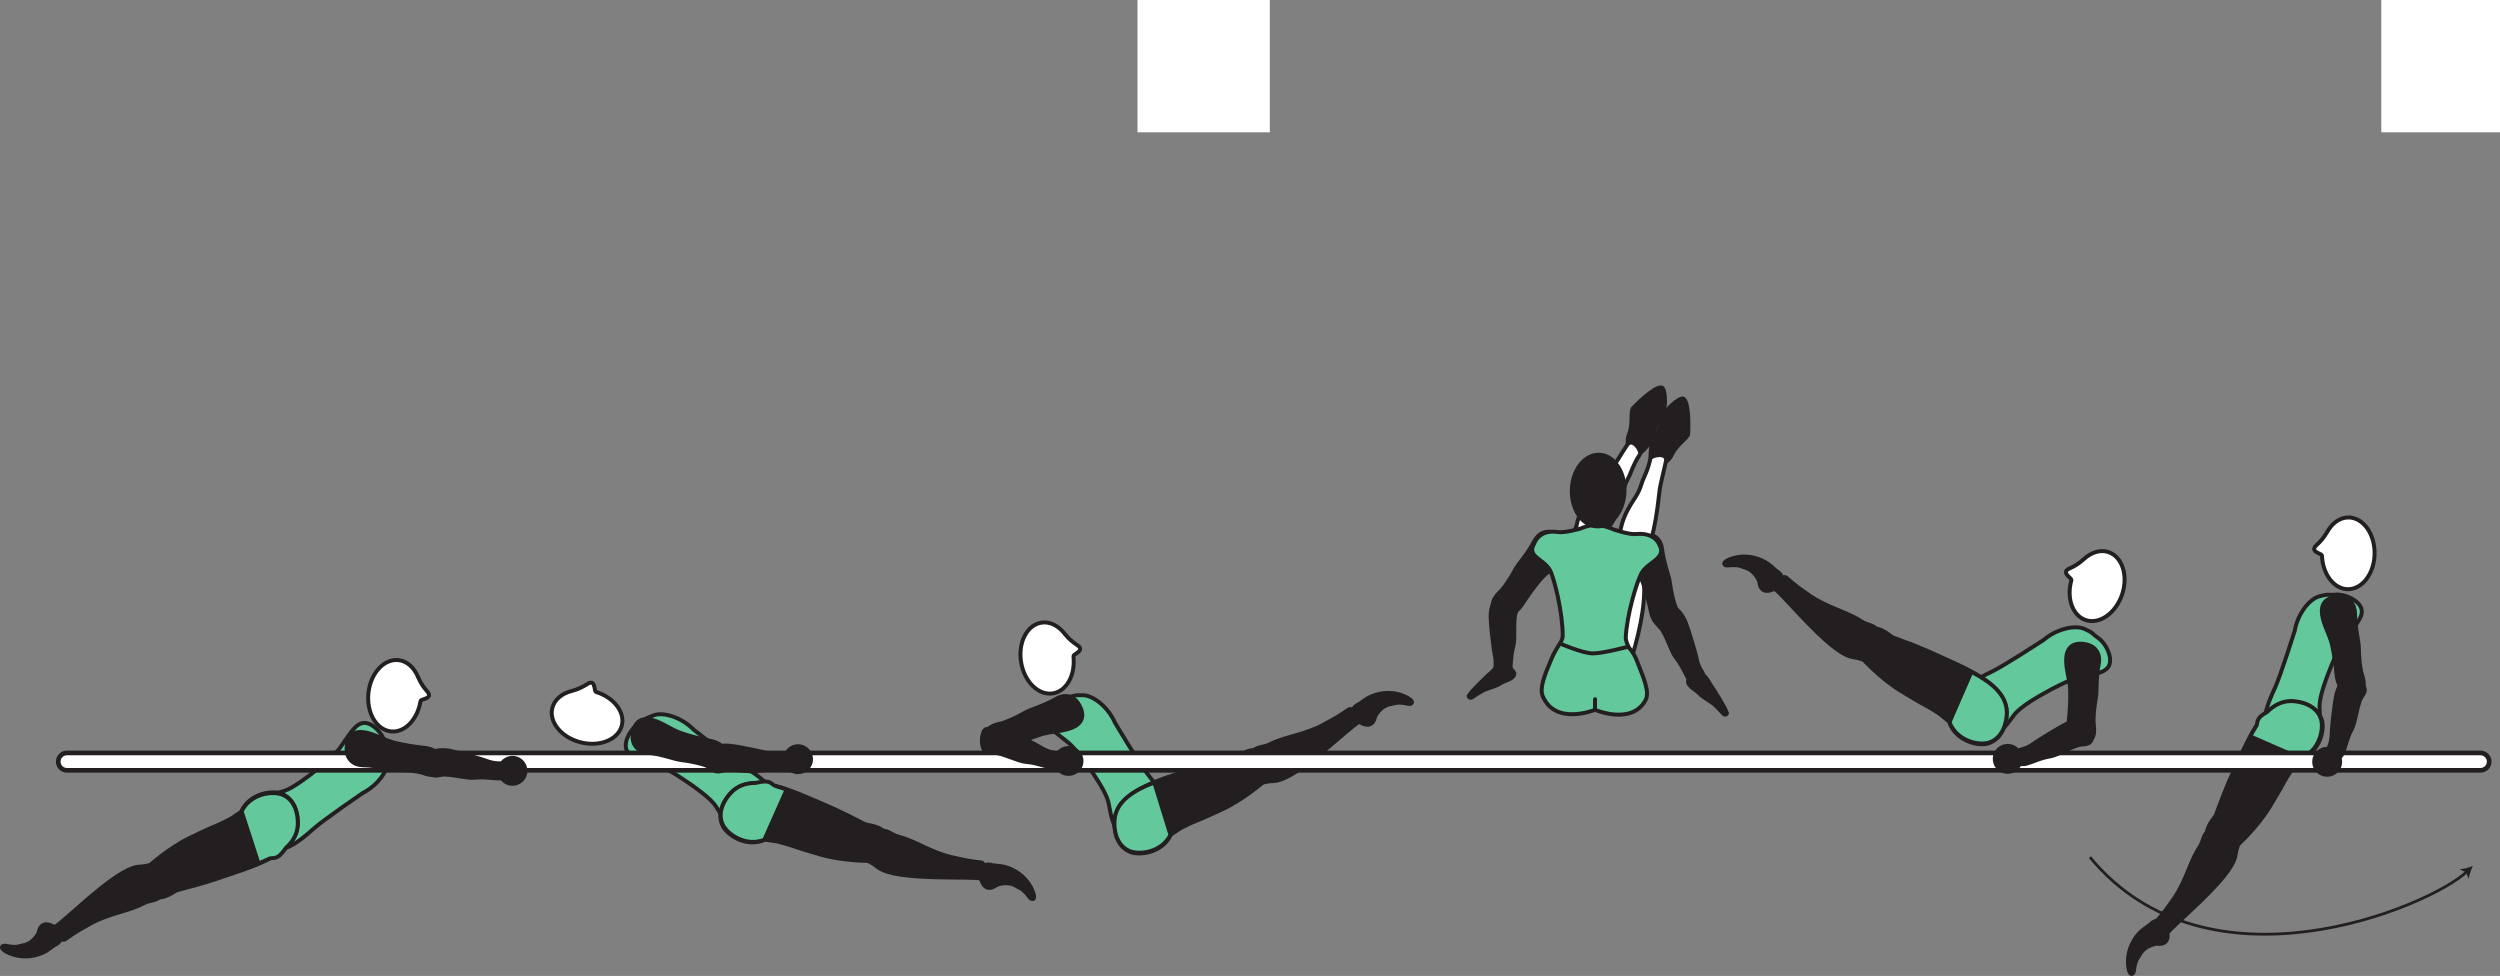 <?xml version="1.0" encoding="UTF-8" standalone="no"?>
<!-- Created with Inkscape (http://www.inkscape.org/) -->

<svg
   version="1.1"
   id="svg1"
   width="356.638"
   height="139.225"
   viewBox="0 0 356.638 139.225"
   sodipodi:docname="cell.svg"
   xmlns:inkscape="http://www.inkscape.org/namespaces/inkscape"
   xmlns:sodipodi="http://sodipodi.sourceforge.net/DTD/sodipodi-0.dtd"
   xmlns="http://www.w3.org/2000/svg"
   xmlns:svg="http://www.w3.org/2000/svg">
  <rect x="0" y="0" width="356.638" height="139.225" fill="#808080" stroke="none"/>
  <sodipodi:namedview
     id="namedview1"
     pagecolor="#ffffff"
     bordercolor="#000000"
     borderopacity="0.25"
     inkscape:showpageshadow="2"
     inkscape:pageopacity="0.0"
     inkscape:pagecheckerboard="0"
     inkscape:deskcolor="#d1d1d1">
    <inkscape:page
       x="2.5105678e-08"
       y="0"
       inkscape:label="1"
       id="page1"
       width="356.638"
       height="139.225"
       margin="0"
       bleed="0" />
  </sodipodi:namedview>
  <defs
     id="defs1" />
  <path
     style="fill:#ffffff;fill-opacity:1;fill-rule:nonzero;stroke:none"
     d="m 162.271,18.874 h 18.875 V 0 h -18.875 z"
     id="path877" />
  <path
     style="fill:#ffffff;fill-opacity:1;fill-rule:nonzero;stroke:none"
     d="m 339.708,18.874 h 16.93 V 0 h -16.93 z"
     id="path879" />
  <path
     style="fill:#63c99d;fill-opacity:1;fill-rule:nonzero;stroke:none"
     d="m 331.818,96.937 c -1.05,2.953 -0.95,3.708 -0.89,4.625 0.36,5.771 -2.48,5.839 -4.97,4.401 -2.94,-1.682 -4.03,-2.234 -1.38,-7.937 0.74,-1.594 2.78,-8.052 2.78,-8.052 0.41,-2.417 2.1,-4.542 3.52,-4.912 1.48,-0.385 0.92,-0.125 2.36,-0.234 1.37,-0.104 3.33,0.86 3.64,2.057 0.29,1.151 -0.89,2.328 -2.37,4.251 -1.17,1.509 -2.69,5.801 -2.69,5.801"
     id="path880" />
  <path
     style="fill:none;stroke:#231f20;stroke-width:0.566;stroke-linecap:butt;stroke-linejoin:miter;stroke-miterlimit:4;stroke-dasharray:none;stroke-opacity:1"
     d="m 331.818,96.937 c -1.05,2.953 -0.95,3.708 -0.89,4.625 0.36,5.771 -2.48,5.839 -4.97,4.401 -2.94,-1.682 -4.03,-2.234 -1.38,-7.937 0.74,-1.594 2.78,-8.052 2.78,-8.052 0.41,-2.417 2.1,-4.542 3.52,-4.912 1.48,-0.385 0.92,-0.125 2.36,-0.234 1.37,-0.104 3.33,0.86 3.64,2.057 0.29,1.151 -0.89,2.328 -2.37,4.251 -1.17,1.509 -2.69,5.801 -2.69,5.801 z"
     id="path881" />
  <path
     style="fill:#231f20;fill-opacity:1;fill-rule:nonzero;stroke:none"
     d="m 317.218,118.515 c 2.05,0.968 2.32,1.432 1.96,2.323 -0.23,0.599 -0.24,1.224 -0.37,1.588 -0.41,1.235 -1.63,3.131 -6.45,7.605 -1.1,1.004 -2.63,2.443 -3.21,3.083 -0.91,0.995 -1.96,-1.197 -1.6,-1.599 1.14,-1.276 1.82,-2.256 2.17,-2.765 0.23,-0.355 0.73,-0.928 1.48,-2.423 1.12,-2.254 1.46,-3.786 2.62,-5.552 0.54,-0.828 0.42,-1.786 1.35,-2.322 0.94,-0.547 2.05,0.062 2.05,0.062"
     id="path882" />
  <path
     style="fill:none;stroke:#231f20;stroke-width:0.566;stroke-linecap:butt;stroke-linejoin:miter;stroke-miterlimit:4;stroke-dasharray:none;stroke-opacity:1"
     d="m 317.218,118.515 c 2.05,0.968 2.32,1.432 1.96,2.323 -0.23,0.599 -0.24,1.224 -0.37,1.588 -0.41,1.235 -1.63,3.131 -6.45,7.605 -1.1,1.004 -2.63,2.443 -3.21,3.083 -0.91,0.995 -1.96,-1.197 -1.6,-1.599 1.14,-1.276 1.82,-2.256 2.17,-2.765 0.23,-0.355 0.73,-0.928 1.48,-2.423 1.12,-2.254 1.46,-3.786 2.62,-5.552 0.54,-0.828 0.42,-1.786 1.35,-2.322 0.94,-0.547 2.05,0.062 2.05,0.062 z"
     id="path883" />
  <path
     style="fill:#231f20;fill-opacity:1;fill-rule:nonzero;stroke:#231f20;stroke-width:0.566;stroke-linecap:round;stroke-linejoin:round;stroke-miterlimit:4;stroke-dasharray:none;stroke-opacity:1"
     d="m 314.908,119.458 c -0.47,-1.339 1.08,-2.839 1.19,-3.156 1.73,-4.709 1.97,-5 3.54,-8.485 2.26,-5.042 4.58,-8.151 7.9,-7.692 2.26,0.317 3.42,1.468 3.73,2.749 0.35,1.423 -0.41,4.511 -3.15,5.428 l -1.09,1.317 c -0.62,0.984 -0.93,1.464 -1.21,1.974 -0.46,0.885 -1.02,1.808 -2.02,3.485 -1.8,2.979 -4.66,5.541 -4.66,5.541 -0.16,0.26 -0.4,0.412 -0.66,0.49"
     id="path884" />
  <path
     style="fill:#63c99d;fill-opacity:1;fill-rule:nonzero;stroke:none"
     d="m 331.118,102.641 c -0.36,-1.267 -1.57,-2.376 -3.83,-2.605 -1.47,-0.146 -2.72,0.411 -3.84,1.499 -0.88,0.532 -1.39,0.887 -1.46,1.688 -0.01,0.068 -0.03,0.146 -0.05,0.224 -0.31,0.495 -0.63,1.022 -0.93,1.604 l 7.17,3.131 c 2.7,-1.021 3.34,-4.136 2.94,-5.541"
     id="path885" />
  <path
     style="fill:none;stroke:#231f20;stroke-width:0.566;stroke-linecap:butt;stroke-linejoin:miter;stroke-miterlimit:4;stroke-dasharray:none;stroke-opacity:1"
     d="m 331.118,102.641 c -0.36,-1.267 -1.57,-2.376 -3.83,-2.605 -1.47,-0.146 -2.72,0.411 -3.84,1.499 -0.88,0.532 -1.39,0.887 -1.46,1.688 -0.01,0.068 -0.03,0.146 -0.05,0.224 -0.31,0.495 -0.63,1.022 -0.93,1.604 l 7.17,3.131 c 2.7,-1.021 3.34,-4.136 2.94,-5.541 z"
     id="path886" />
  <path
     style="fill:#231f20;fill-opacity:1;fill-rule:nonzero;stroke:none"
     d="m 307.698,134.75 c 1.35,0.171 1.82,-0.704 1.6,-1.715 -0.06,-0.306 0.2,-0.629 0.11,-0.916 -0.2,-0.677 -1.76,-1.453 -2.74,-0.312 -0.07,0.078 -0.76,0.515 -1.24,0.916 -0.91,0.798 -2.36,2.828 -1.89,5.484 0.22,1.256 0.91,0.896 0.98,0.36 0.21,-1.698 0.56,-1.808 0.78,-2.24 0.73,-1.442 2.4,-1.577 2.4,-1.577"
     id="path887" />
  <path
     style="fill:none;stroke:#231f20;stroke-width:0.333;stroke-linecap:butt;stroke-linejoin:miter;stroke-miterlimit:4;stroke-dasharray:none;stroke-opacity:1"
     d="m 307.698,134.75 c 1.35,0.171 1.82,-0.704 1.6,-1.715 -0.06,-0.306 0.2,-0.629 0.11,-0.916 -0.2,-0.677 -1.76,-1.453 -2.74,-0.312 -0.07,0.078 -0.76,0.515 -1.24,0.916 -0.91,0.798 -2.36,2.828 -1.89,5.484 0.22,1.256 0.91,0.896 0.98,0.36 0.21,-1.698 0.56,-1.808 0.78,-2.24 0.73,-1.442 2.4,-1.577 2.4,-1.577 z"
     id="path888" />
  <path
     style="fill:#231f20;fill-opacity:1;fill-rule:nonzero;stroke:none"
     d="m 196.266,102.281 c -0.271,1.328 -1.251,1.478 -2.142,0.942 -0.265,-0.156 -0.661,-0.016 -0.905,-0.192 -0.568,-0.417 -0.787,-2.146 0.613,-2.693 0.1,-0.041 0.735,-0.557 1.276,-0.864 1.048,-0.605 3.444,-1.313 5.798,0.004 1.114,0.626 0.541,1.163 0.01,1.053 -1.666,-0.365 -1.88,-0.068 -2.36,-0.005 -1.609,0.213 -2.29,1.755 -2.29,1.755"
     id="path889" />
  <path
     style="fill:none;stroke:#231f20;stroke-width:0.333;stroke-linecap:butt;stroke-linejoin:miter;stroke-miterlimit:4;stroke-dasharray:none;stroke-opacity:1"
     d="m 196.266,102.281 c -0.271,1.328 -1.251,1.478 -2.142,0.942 -0.265,-0.156 -0.661,-0.016 -0.905,-0.192 -0.568,-0.417 -0.787,-2.146 0.613,-2.693 0.1,-0.041 0.735,-0.557 1.276,-0.864 1.048,-0.605 3.444,-1.313 5.798,0.004 1.114,0.626 0.541,1.163 0.01,1.053 -1.666,-0.365 -1.88,-0.068 -2.36,-0.005 -1.609,0.213 -2.29,1.755 -2.29,1.755 z"
     id="path890" />
  <path
     style="fill:#63c99d;fill-opacity:1;fill-rule:nonzero;stroke:none"
     d="m 156.343,110.947 c 1.699,2.636 1.781,3.386 1.933,4.298 0.979,5.697 3.76,5.109 5.854,3.134 2.474,-2.322 3.406,-3.109 -0.49,-8.052 -1.093,-1.369 -4.562,-7.182 -4.562,-7.182 -0.964,-2.255 -3.099,-3.932 -4.563,-3.968 -1.531,-0.032 -0.932,0.088 -2.349,0.323 -1.364,0.213 -3.052,1.598 -3.067,2.838 -0.016,1.188 1.396,2.057 3.281,3.583 1.49,1.209 3.963,5.026 3.963,5.026"
     id="path891" />
  <path
     style="fill:none;stroke:#231f20;stroke-width:0.566;stroke-linecap:butt;stroke-linejoin:miter;stroke-miterlimit:4;stroke-dasharray:none;stroke-opacity:1"
     d="m 156.343,110.947 c 1.699,2.636 1.781,3.386 1.933,4.298 0.979,5.697 3.76,5.109 5.854,3.134 2.474,-2.322 3.406,-3.109 -0.49,-8.052 -1.093,-1.369 -4.562,-7.182 -4.562,-7.182 -0.964,-2.255 -3.099,-3.932 -4.563,-3.968 -1.531,-0.032 -0.932,0.088 -2.349,0.323 -1.364,0.213 -3.052,1.598 -3.067,2.838 -0.016,1.188 1.396,2.057 3.281,3.583 1.49,1.209 3.963,5.026 3.963,5.026 z"
     id="path892" />
  <path
     style="fill:#231f20;fill-opacity:1;fill-rule:nonzero;stroke:none"
     d="m 178.416,109.354 c 0.73,2.145 1.156,2.463 2.088,2.208 0.626,-0.167 1.24,-0.109 1.62,-0.188 1.266,-0.276 3.287,-1.271 8.276,-5.567 1.126,-0.974 2.724,-2.333 3.423,-2.833 1.099,-0.797 -0.969,-2.089 -1.407,-1.776 -1.401,0.989 -2.442,1.552 -2.989,1.837 -0.385,0.194 -1,0.636 -2.573,1.21 -2.37,0.864 -3.922,1.03 -5.812,1.978 -0.886,0.443 -1.819,0.219 -2.459,1.088 -0.651,0.876 -0.167,2.043 -0.167,2.043"
     id="path893" />
  <path
     style="fill:none;stroke:#231f20;stroke-width:0.566;stroke-linecap:butt;stroke-linejoin:miter;stroke-miterlimit:4;stroke-dasharray:none;stroke-opacity:1"
     d="m 178.416,109.354 c 0.73,2.145 1.156,2.463 2.088,2.208 0.626,-0.167 1.24,-0.109 1.62,-0.188 1.266,-0.276 3.287,-1.271 8.276,-5.567 1.126,-0.974 2.724,-2.333 3.423,-2.833 1.099,-0.797 -0.969,-2.089 -1.407,-1.776 -1.401,0.989 -2.442,1.552 -2.989,1.837 -0.385,0.194 -1,0.636 -2.573,1.21 -2.37,0.864 -3.922,1.03 -5.812,1.978 -0.886,0.443 -1.819,0.219 -2.459,1.088 -0.651,0.876 -0.167,2.043 -0.167,2.043 z"
     id="path894" />
  <path
     style="fill:#231f20;fill-opacity:1;fill-rule:nonzero;stroke:#231f20;stroke-width:0.566;stroke-linecap:round;stroke-linejoin:round;stroke-miterlimit:4;stroke-dasharray:none;stroke-opacity:1"
     d="m 179.61,107.161 c -1.278,-0.626 -2.939,0.75 -3.272,0.828 -4.87,1.193 -5.192,1.401 -8.823,2.562 -5.271,1.688 -8.615,3.651 -8.531,7 0.058,2.271 1.078,3.552 2.312,4.011 1.375,0.5 4.527,0.093 5.746,-2.521 l 1.437,-0.938 c 1.041,-0.51 1.557,-0.765 2.088,-0.978 0.937,-0.36 1.917,-0.808 3.693,-1.626 3.162,-1.448 6.026,-4 6.026,-4 0.281,-0.134 0.458,-0.358 0.568,-0.604"
     id="path895" />
  <path
     style="fill:#63c99d;fill-opacity:1;fill-rule:nonzero;stroke:#231f20;stroke-width:0.566;stroke-linecap:butt;stroke-linejoin:miter;stroke-miterlimit:4;stroke-dasharray:none;stroke-opacity:1"
     d="m 164.666,111.635 c -3.52,1.334 -5.656,3.031 -5.687,5.676 -0.027,2.272 0.943,3.595 2.161,4.1 1.35,0.547 4.511,0.266 5.834,-2.308 z"
     id="path896" />
  <path
     style="fill:#ffffff;fill-opacity:1;fill-rule:nonzero;stroke:none"
     d="m 153.13,93.604 c -0.016,-0.244 1.084,-0.61 0.953,-1.115 -0.131,-0.511 -0.921,-0.52 -2.183,-2.052 l -0.01,-0.02 c -0.891,-1.152 -2.119,-1.797 -3.354,-1.589 -2.052,0.338 -3.333,2.874 -2.87,5.656 0.464,2.797 2.505,4.766 4.553,4.428 1.957,-0.324 3.219,-2.667 2.911,-5.308"
     id="path897" />
  <path
     style="fill:none;stroke:#231f20;stroke-width:0.566;stroke-linecap:butt;stroke-linejoin:miter;stroke-miterlimit:4;stroke-dasharray:none;stroke-opacity:1"
     d="m 153.13,93.604 c -0.016,-0.244 1.084,-0.61 0.953,-1.115 -0.131,-0.511 -0.921,-0.52 -2.183,-2.052 l -0.01,-0.02 c -0.891,-1.152 -2.119,-1.797 -3.354,-1.589 -2.052,0.338 -3.333,2.874 -2.87,5.656 0.464,2.797 2.505,4.766 4.553,4.428 1.957,-0.324 3.219,-2.667 2.911,-5.308 z"
     id="path898" />
  <path
     style="fill:#231f20;fill-opacity:1;fill-rule:nonzero;stroke:none"
     d="m 142.171,126.379 c -1.077,0.819 -1.921,0.298 -2.233,-0.697 -0.1,-0.292 -0.491,-0.448 -0.558,-0.74 -0.152,-0.692 0.818,-2.135 2.234,-1.625 0.1,0.037 0.917,0.068 1.532,0.188 1.186,0.234 3.453,1.276 4.364,3.812 0.433,1.209 -0.359,1.24 -0.687,0.802 -1.016,-1.369 -1.371,-1.292 -1.771,-1.552 -1.354,-0.901 -2.881,-0.188 -2.881,-0.188"
     id="path899" />
  <path
     style="fill:none;stroke:#231f20;stroke-width:0.333;stroke-linecap:butt;stroke-linejoin:miter;stroke-miterlimit:4;stroke-dasharray:none;stroke-opacity:1"
     d="m 142.171,126.379 c -1.077,0.819 -1.921,0.298 -2.233,-0.697 -0.1,-0.292 -0.491,-0.448 -0.558,-0.74 -0.152,-0.692 0.818,-2.135 2.234,-1.625 0.1,0.037 0.917,0.068 1.532,0.188 1.186,0.234 3.453,1.276 4.364,3.812 0.433,1.209 -0.359,1.24 -0.687,0.802 -1.016,-1.369 -1.371,-1.292 -1.771,-1.552 -1.354,-0.901 -2.881,-0.188 -2.881,-0.188 z"
     id="path900" />
  <path
     style="fill:#63c99d;fill-opacity:1;fill-rule:nonzero;stroke:none"
     d="m 99.203,112.369 c 2.526,1.854 2.87,2.526 3.339,3.324 2.948,4.973 5.333,3.432 6.583,0.838 1.485,-3.053 2.073,-4.12 -3.328,-7.344 -1.511,-0.89 -6.828,-5.084 -6.828,-5.084 -1.708,-1.76 -4.303,-2.562 -5.683,-2.072 -1.443,0.515 -0.833,0.416 -2.077,1.14 -1.194,0.683 -2.276,2.584 -1.85,3.75 0.412,1.11 2.042,1.422 4.35,2.172 1.817,0.594 5.494,3.276 5.494,3.276"
     id="path901" />
  <path
     style="fill:none;stroke:#231f20;stroke-width:0.566;stroke-linecap:butt;stroke-linejoin:miter;stroke-miterlimit:4;stroke-dasharray:none;stroke-opacity:1"
     d="m 99.203,112.369 c 2.526,1.854 2.87,2.526 3.339,3.324 2.948,4.973 5.333,3.432 6.583,0.838 1.485,-3.053 2.073,-4.12 -3.328,-7.344 -1.511,-0.89 -6.828,-5.084 -6.828,-5.084 -1.708,-1.76 -4.303,-2.562 -5.683,-2.072 -1.443,0.515 -0.833,0.416 -2.077,1.14 -1.194,0.683 -2.276,2.584 -1.85,3.75 0.412,1.11 2.042,1.422 4.35,2.172 1.817,0.594 5.494,3.276 5.494,3.276 z"
     id="path902" />
  <path
     style="fill:#ffffff;fill-opacity:1;fill-rule:nonzero;stroke:none"
     d="m 85.015,98.708 c -0.229,-0.083 -0.125,-1.234 -0.634,-1.323 -0.522,-0.088 -0.85,0.636 -2.756,1.172 l -0.026,0.005 c -1.412,0.344 -2.494,1.214 -2.808,2.432 -0.51,2.011 1.298,4.204 4.027,4.901 2.744,0.698 5.369,-0.38 5.885,-2.39 0.495,-1.922 -1.146,-4.021 -3.688,-4.797"
     id="path903" />
  <path
     style="fill:none;stroke:#231f20;stroke-width:0.566;stroke-linecap:butt;stroke-linejoin:miter;stroke-miterlimit:4;stroke-dasharray:none;stroke-opacity:1"
     d="m 85.015,98.708 c -0.229,-0.083 -0.125,-1.234 -0.634,-1.323 -0.522,-0.088 -0.85,0.636 -2.756,1.172 l -0.026,0.005 c -1.412,0.344 -2.494,1.214 -2.808,2.432 -0.51,2.011 1.298,4.204 4.027,4.901 2.744,0.698 5.369,-0.38 5.885,-2.39 0.495,-1.922 -1.146,-4.021 -3.688,-4.797 z"
     id="path904" />
  <path
     style="fill:#231f20;fill-opacity:1;fill-rule:nonzero;stroke:none"
     d="m 124.067,119.969 c -0.859,2.098 -0.744,2.618 0.125,3.036 0.579,0.286 1.006,0.734 1.344,0.921 1.135,0.625 3.312,1.209 9.896,1.256 1.49,0 3.583,0.031 4.443,0.115 1.348,0.12 0.645,-2.214 0.104,-2.266 -1.703,-0.172 -2.855,-0.438 -3.459,-0.584 -0.416,-0.104 -1.172,-0.177 -2.734,-0.776 -2.354,-0.912 -3.63,-1.806 -5.682,-2.333 -0.953,-0.249 -1.505,-1.036 -2.562,-0.797 -1.068,0.224 -1.475,1.428 -1.475,1.428"
     id="path905" />
  <path
     style="fill:none;stroke:#231f20;stroke-width:0.566;stroke-linecap:butt;stroke-linejoin:miter;stroke-miterlimit:4;stroke-dasharray:none;stroke-opacity:1"
     d="m 124.067,119.969 c -0.859,2.098 -0.744,2.618 0.125,3.036 0.579,0.286 1.006,0.734 1.344,0.921 1.135,0.625 3.312,1.209 9.896,1.256 1.49,0 3.583,0.031 4.443,0.115 1.348,0.12 0.645,-2.214 0.104,-2.266 -1.703,-0.172 -2.855,-0.438 -3.459,-0.584 -0.416,-0.104 -1.172,-0.177 -2.734,-0.776 -2.354,-0.912 -3.63,-1.806 -5.682,-2.333 -0.953,-0.249 -1.505,-1.036 -2.562,-0.797 -1.068,0.224 -1.475,1.428 -1.475,1.428 z"
     id="path906" />
  <path
     style="fill:#231f20;fill-opacity:1;fill-rule:nonzero;stroke:#231f20;stroke-width:0.566;stroke-linecap:round;stroke-linejoin:round;stroke-miterlimit:4;stroke-dasharray:none;stroke-opacity:1"
     d="m 126.416,119.098 c -0.557,-1.301 -2.713,-1.364 -3.016,-1.525 -4.453,-2.303 -4.827,-2.355 -8.333,-3.871 -5.077,-2.192 -8.885,-2.916 -11.025,-0.337 -1.448,1.749 -1.527,3.385 -0.896,4.541 0.708,1.281 3.344,3.047 5.989,1.88 l 1.694,0.24 c 1.124,0.301 1.681,0.443 2.218,0.635 0.943,0.344 1.979,0.646 3.854,1.204 3.333,0.989 7.171,0.946 7.171,0.946 0.298,0.084 0.574,0.032 0.823,-0.077"
     id="path907" />
  <path
     style="fill:#63c99d;fill-opacity:1;fill-rule:nonzero;stroke:none"
     d="m 110.537,112.109 c -0.11,-0.068 -0.219,-0.135 -0.303,-0.214 -0.645,-0.584 -1.301,-0.437 -2.468,-0.208 -1.443,0.011 -2.641,0.454 -3.573,1.495 -1.511,1.692 -1.651,3.323 -1.063,4.505 0.651,1.302 3.224,3.167 5.907,2.099 l 3.177,-7.141 c -0.584,-0.219 -1.136,-0.391 -1.677,-0.536"
     id="path908" />
  <path
     style="fill:none;stroke:#231f20;stroke-width:0.566;stroke-linecap:butt;stroke-linejoin:miter;stroke-miterlimit:4;stroke-dasharray:none;stroke-opacity:1"
     d="m 110.537,112.109 c -0.11,-0.068 -0.219,-0.135 -0.303,-0.214 -0.645,-0.584 -1.301,-0.437 -2.468,-0.208 -1.443,0.011 -2.641,0.454 -3.573,1.495 -1.511,1.692 -1.651,3.323 -1.063,4.505 0.651,1.302 3.224,3.167 5.907,2.099 l 3.177,-7.141 c -0.584,-0.219 -1.136,-0.391 -1.677,-0.536 z"
     id="path909" />
  <path
     style="fill:#63c99d;fill-opacity:1;fill-rule:nonzero;stroke:none"
     d="m 43.771,110.895 c -2.526,1.86 -3.266,1.984 -4.166,2.194 -5.626,1.328 -4.871,4.066 -2.762,6.036 2.464,2.328 3.308,3.208 7.995,-0.99 1.308,-1.172 6.896,-5 6.896,-5 2.183,-1.1 3.729,-3.338 3.672,-4.797 -0.063,-1.531 -0.151,-0.921 -0.463,-2.323 -0.302,-1.349 -1.792,-2.948 -3.026,-2.885 -1.188,0.052 -1.974,1.525 -3.375,3.5 -1.115,1.557 -4.771,4.265 -4.771,4.265"
     id="path910" />
  <path
     style="fill:none;stroke:#231f20;stroke-width:0.566;stroke-linecap:butt;stroke-linejoin:miter;stroke-miterlimit:4;stroke-dasharray:none;stroke-opacity:1"
     d="m 43.771,110.895 c -2.526,1.86 -3.266,1.984 -4.166,2.194 -5.626,1.328 -4.871,4.066 -2.762,6.036 2.464,2.328 3.308,3.208 7.995,-0.99 1.308,-1.172 6.896,-5 6.896,-5 2.183,-1.1 3.729,-3.338 3.672,-4.797 -0.063,-1.531 -0.151,-0.921 -0.463,-2.323 -0.302,-1.349 -1.792,-2.948 -3.026,-2.885 -1.188,0.052 -1.974,1.525 -3.375,3.5 -1.115,1.557 -4.771,4.265 -4.771,4.265 z"
     id="path911" />
  <path
     style="fill:#ffffff;fill-opacity:1;fill-rule:nonzero;stroke:none"
     d="m 59.99,99.994 c 0.047,-0.238 1.203,-0.296 1.213,-0.817 0.016,-0.527 -0.75,-0.745 -1.552,-2.563 l -0.01,-0.016 c -0.547,-1.348 -1.563,-2.301 -2.808,-2.432 -2.067,-0.213 -3.979,1.891 -4.276,4.694 -0.296,2.817 1.146,5.259 3.209,5.478 1.973,0.213 3.817,-1.708 4.224,-4.344"
     id="path912" />
  <path
     style="fill:none;stroke:#231f20;stroke-width:0.566;stroke-linecap:butt;stroke-linejoin:miter;stroke-miterlimit:4;stroke-dasharray:none;stroke-opacity:1"
     d="m 59.99,99.994 c 0.047,-0.238 1.203,-0.296 1.213,-0.817 0.016,-0.527 -0.75,-0.745 -1.552,-2.563 l -0.01,-0.016 c -0.547,-1.348 -1.563,-2.301 -2.808,-2.432 -2.067,-0.213 -3.979,1.891 -4.276,4.694 -0.296,2.817 1.146,5.259 3.209,5.478 1.973,0.213 3.817,-1.708 4.224,-4.344 z"
     id="path913" />
  <path
     style="fill:#231f20;fill-opacity:1;fill-rule:nonzero;stroke:none"
     d="m 23.166,125.655 c -0.765,-2.134 -1.197,-2.448 -2.119,-2.177 -0.62,0.172 -1.245,0.12 -1.62,0.209 -1.261,0.296 -3.276,1.323 -8.193,5.687 -1.115,0.991 -2.697,2.371 -3.385,2.88 -1.078,0.813 1,2.079 1.432,1.756 1.385,-1.011 2.417,-1.584 2.969,-1.88 0.375,-0.204 0.989,-0.652 2.552,-1.245 2.36,-0.902 3.907,-1.083 5.787,-2.068 0.874,-0.448 1.806,-0.234 2.437,-1.119 0.636,-0.881 0.14,-2.043 0.14,-2.043"
     id="path914" />
  <path
     style="fill:none;stroke:#231f20;stroke-width:0.566;stroke-linecap:butt;stroke-linejoin:miter;stroke-miterlimit:4;stroke-dasharray:none;stroke-opacity:1"
     d="m 23.166,125.655 c -0.765,-2.134 -1.197,-2.448 -2.119,-2.177 -0.62,0.172 -1.245,0.12 -1.62,0.209 -1.261,0.296 -3.276,1.323 -8.193,5.687 -1.115,0.991 -2.697,2.371 -3.385,2.88 -1.078,0.813 1,2.079 1.432,1.756 1.385,-1.011 2.417,-1.584 2.969,-1.88 0.375,-0.204 0.989,-0.652 2.552,-1.245 2.36,-0.902 3.907,-1.083 5.787,-2.068 0.874,-0.448 1.806,-0.234 2.437,-1.119 0.636,-0.881 0.14,-2.043 0.14,-2.043 z"
     id="path915" />
  <path
     style="fill:#231f20;fill-opacity:1;fill-rule:nonzero;stroke:#231f20;stroke-width:0.566;stroke-linecap:round;stroke-linejoin:round;stroke-miterlimit:4;stroke-dasharray:none;stroke-opacity:1"
     d="m 21.999,127.869 c 1.287,0.6 2.928,-0.796 3.256,-0.88 4.854,-1.26 5.172,-1.474 8.792,-2.692 5.244,-1.756 8.563,-3.766 8.432,-7.11 -0.093,-2.276 -1.13,-3.546 -2.37,-3.985 -1.38,-0.479 -4.531,-0.031 -5.714,2.605 l -1.416,0.958 c -1.041,0.526 -1.552,0.792 -2.078,1.01 -0.932,0.37 -1.906,0.834 -3.672,1.678 -3.135,1.494 -5.968,4.088 -5.968,4.088 -0.276,0.141 -0.448,0.36 -0.552,0.609"
     id="path916" />
  <path
     style="fill:#63c99d;fill-opacity:1;fill-rule:nonzero;stroke:none"
     d="m 42.485,117.422 c -0.011,-2.272 -0.99,-3.579 -2.219,-4.063 -1.36,-0.537 -4.521,-0.204 -5.797,2.386 l 2.412,7.432 c 0.572,-0.23 1.093,-0.47 1.593,-0.719 0.131,-0.021 0.26,-0.047 0.375,-0.047 0.87,0.011 1.26,-0.537 1.974,-1.49 1.067,-0.968 1.667,-2.104 1.662,-3.499"
     id="path917" />
  <path
     style="fill:none;stroke:#231f20;stroke-width:0.566;stroke-linecap:butt;stroke-linejoin:miter;stroke-miterlimit:4;stroke-dasharray:none;stroke-opacity:1"
     d="m 42.485,117.422 c -0.011,-2.272 -0.99,-3.579 -2.219,-4.063 -1.36,-0.537 -4.521,-0.204 -5.797,2.386 l 2.412,7.432 c 0.572,-0.23 1.093,-0.47 1.593,-0.719 0.131,-0.021 0.26,-0.047 0.375,-0.047 0.87,0.011 1.26,-0.537 1.974,-1.49 1.067,-0.968 1.667,-2.104 1.662,-3.499 z"
     id="path918" />
  <path
     style="fill:#231f20;fill-opacity:1;fill-rule:nonzero;stroke:none"
     d="m 5.411,132.983 c 0.255,-1.328 1.235,-1.505 2.131,-0.973 0.271,0.151 0.661,0.011 0.905,0.183 0.579,0.405 0.819,2.134 -0.572,2.697 -0.1,0.041 -0.724,0.563 -1.261,0.885 -1.041,0.615 -3.427,1.355 -5.796,0.079 -1.125,-0.609 -0.563,-1.161 -0.032,-1.057 1.672,0.348 1.891,0.046 2.365,-0.027 1.61,-0.235 2.26,-1.787 2.26,-1.787"
     id="path919" />
  <path
     style="fill:none;stroke:#231f20;stroke-width:0.333;stroke-linecap:butt;stroke-linejoin:miter;stroke-miterlimit:4;stroke-dasharray:none;stroke-opacity:1"
     d="m 5.411,132.983 c 0.255,-1.328 1.235,-1.505 2.131,-0.973 0.271,0.151 0.661,0.011 0.905,0.183 0.579,0.405 0.819,2.134 -0.572,2.697 -0.1,0.041 -0.724,0.563 -1.261,0.885 -1.041,0.615 -3.427,1.355 -5.796,0.079 -1.125,-0.609 -0.563,-1.161 -0.032,-1.057 1.672,0.348 1.891,0.046 2.365,-0.027 1.61,-0.235 2.26,-1.787 2.26,-1.787 z"
     id="path920" />
  <path
     style="fill:none;stroke:#231f20;stroke-width:0.4;stroke-linecap:butt;stroke-linejoin:miter;stroke-miterlimit:4;stroke-dasharray:none;stroke-opacity:1"
     d="m 298.138,122.281 c 16.86,20.437 48.48,7.046 53.77,2.068"
     id="path921" />
  <path
     style="fill:#231f20;fill-opacity:1;fill-rule:nonzero;stroke:none"
     d="m 352.778,123.521 c -0.26,0.541 -0.53,1.286 -0.59,1.858 l -0.4,-0.926 -0.9,-0.454 c 0.58,-0.021 1.33,-0.244 1.89,-0.478"
     id="path922" />
  <path
     style="fill:#ffffff;fill-opacity:1;fill-rule:nonzero;stroke:none"
     d="m 8.307,108.65 c 0,0.688 0.558,1.24 1.24,1.24 H 353.858 c 0.68,0 1.24,-0.552 1.24,-1.24 0,-0.681 -0.56,-1.239 -1.24,-1.239 H 9.547 c -0.682,0 -1.24,0.558 -1.24,1.239"
     id="path923" />
  <path
     style="fill:none;stroke:#231f20;stroke-width:0.666;stroke-linecap:butt;stroke-linejoin:miter;stroke-miterlimit:4;stroke-dasharray:none;stroke-opacity:1"
     d="m 8.307,108.65 c 0,0.688 0.558,1.24 1.24,1.24 H 353.858 c 0.68,0 1.24,-0.552 1.24,-1.24 0,-0.681 -0.56,-1.239 -1.24,-1.239 H 9.547 c -0.682,0 -1.24,0.558 -1.24,1.239 z"
     id="path924" />
  <path
     style="fill:#231f20;fill-opacity:1;fill-rule:nonzero;stroke:none"
     d="m 250.87,83.046 c 0.125,1.344 1.077,1.61 2.025,1.172 0.276,-0.125 0.657,0.058 0.917,-0.088 0.615,-0.354 1.02,-2.046 -0.308,-2.745 -0.093,-0.052 -0.672,-0.635 -1.172,-1 -0.978,-0.724 -3.276,-1.692 -5.765,-0.64 -1.177,0.495 -0.667,1.093 -0.125,1.041 1.698,-0.177 1.881,0.14 2.344,0.26 1.578,0.391 2.084,2 2.084,2"
     id="path925" />
  <path
     style="fill:none;stroke:#231f20;stroke-width:0.333;stroke-linecap:butt;stroke-linejoin:miter;stroke-miterlimit:4;stroke-dasharray:none;stroke-opacity:1"
     d="m 250.87,83.046 c 0.125,1.344 1.077,1.61 2.025,1.172 0.276,-0.125 0.657,0.058 0.917,-0.088 0.615,-0.354 1.02,-2.046 -0.308,-2.745 -0.093,-0.052 -0.672,-0.635 -1.172,-1 -0.978,-0.724 -3.276,-1.692 -5.765,-0.64 -1.177,0.495 -0.667,1.093 -0.125,1.041 1.698,-0.177 1.881,0.14 2.344,0.26 1.578,0.391 2.084,2 2.084,2 z"
     id="path926" />
  <path
     style="fill:#63c99d;fill-opacity:1;fill-rule:nonzero;stroke:none"
     d="m 290.568,99.494 c -2.68,1.62 -3.08,2.261 -3.63,3.011 -3.38,4.688 -5.61,2.937 -6.63,0.24 -1.2,-3.167 -1.69,-4.281 3.98,-7.005 1.59,-0.762 7.26,-4.454 7.26,-4.454 1.85,-1.598 4.51,-2.172 5.84,-1.557 1.39,0.64 0.79,0.484 1.97,1.317 1.13,0.792 2.03,2.782 1.51,3.902 -0.51,1.073 -2.17,1.234 -4.53,1.776 -1.86,0.432 -5.77,2.77 -5.77,2.77"
     id="path927" />
  <path
     style="fill:none;stroke:#231f20;stroke-width:0.566;stroke-linecap:butt;stroke-linejoin:miter;stroke-miterlimit:4;stroke-dasharray:none;stroke-opacity:1"
     d="m 290.568,99.494 c -2.68,1.62 -3.08,2.261 -3.63,3.011 -3.38,4.688 -5.61,2.937 -6.63,0.24 -1.2,-3.167 -1.69,-4.281 3.98,-7.005 1.59,-0.762 7.26,-4.454 7.26,-4.454 1.85,-1.598 4.51,-2.172 5.84,-1.557 1.39,0.64 0.79,0.484 1.97,1.317 1.13,0.792 2.03,2.782 1.51,3.902 -0.51,1.073 -2.17,1.234 -4.53,1.776 -1.86,0.432 -5.77,2.77 -5.77,2.77 z"
     id="path928" />
  <path
     style="fill:#231f20;fill-opacity:1;fill-rule:nonzero;stroke:none"
     d="m 267.818,92.062 c -0.96,2.052 -1.42,2.312 -2.31,1.959 -0.61,-0.235 -1.23,-0.245 -1.6,-0.371 -1.22,-0.41 -3.12,-1.624 -7.6,-6.448 -1.01,-1.098 -2.449,-2.624 -3.085,-3.197 -1.004,-0.916 1.193,-1.969 1.589,-1.609 1.286,1.14 2.256,1.812 2.766,2.161 0.36,0.235 0.93,0.74 2.43,1.484 2.26,1.125 3.78,1.459 5.55,2.615 0.83,0.537 1.78,0.417 2.32,1.354 0.56,0.938 -0.06,2.052 -0.06,2.052"
     id="path929" />
  <path
     style="fill:none;stroke:#231f20;stroke-width:0.566;stroke-linecap:butt;stroke-linejoin:miter;stroke-miterlimit:4;stroke-dasharray:none;stroke-opacity:1"
     d="m 267.818,92.062 c -0.96,2.052 -1.42,2.312 -2.31,1.959 -0.61,-0.235 -1.23,-0.245 -1.6,-0.371 -1.22,-0.41 -3.12,-1.624 -7.6,-6.448 -1.01,-1.098 -2.449,-2.624 -3.085,-3.197 -1.004,-0.916 1.193,-1.969 1.589,-1.609 1.286,1.14 2.256,1.812 2.766,2.161 0.36,0.235 0.93,0.74 2.43,1.484 2.26,1.125 3.78,1.459 5.55,2.615 0.83,0.537 1.78,0.417 2.32,1.354 0.56,0.938 -0.06,2.052 -0.06,2.052 z"
     id="path930" />
  <path
     style="fill:#231f20;fill-opacity:1;fill-rule:nonzero;stroke:#231f20;stroke-width:0.566;stroke-linecap:round;stroke-linejoin:round;stroke-miterlimit:4;stroke-dasharray:none;stroke-opacity:1"
     d="m 266.878,89.745 c 1.34,-0.475 2.84,1.077 3.16,1.187 4.71,1.724 5,1.969 8.48,3.532 5.05,2.26 8.16,4.582 7.7,7.901 -0.31,2.249 -1.46,3.416 -2.74,3.728 -1.42,0.344 -4.5,-0.406 -5.43,-3.146 l -1.32,-1.088 c -0.98,-0.625 -1.47,-0.938 -1.97,-1.204 -0.89,-0.462 -1.81,-1.019 -3.49,-2.03 -2.98,-1.787 -5.55,-4.647 -5.55,-4.647 -0.26,-0.166 -0.41,-0.4 -0.49,-0.661"
     id="path931" />
  <path
     style="fill:#63c99d;fill-opacity:1;fill-rule:nonzero;stroke:none"
     d="m 281.228,95.854 -3.12,7.167 c 1.03,2.702 4.14,3.338 5.54,2.937 1.27,-0.36 2.38,-1.568 2.61,-3.828 0.26,-2.636 -1.68,-4.562 -5.03,-6.276"
     id="path932" />
  <path
     style="fill:none;stroke:#231f20;stroke-width:0.566;stroke-linecap:butt;stroke-linejoin:miter;stroke-miterlimit:4;stroke-dasharray:none;stroke-opacity:1"
     d="m 281.228,95.854 -3.12,7.167 c 1.03,2.702 4.14,3.338 5.54,2.937 1.27,-0.36 2.38,-1.568 2.61,-3.828 0.26,-2.636 -1.68,-4.562 -5.03,-6.276 z"
     id="path933" />
  <path
     style="fill:#ffffff;fill-opacity:1;fill-rule:nonzero;stroke:none"
     d="m 295.498,82.75 c 0.05,-0.24 -0.97,-0.776 -0.76,-1.256 0.2,-0.484 0.98,-0.358 2.47,-1.677 l 0.02,-0.015 c 1.06,-1 2.38,-1.437 3.56,-1.042 1.97,0.666 2.84,3.376 1.94,6.048 -0.91,2.681 -3.23,4.306 -5.2,3.645 -1.88,-0.631 -2.76,-3.145 -2.03,-5.703"
     id="path934" />
  <path
     style="fill:none;stroke:#231f20;stroke-width:0.566;stroke-linecap:butt;stroke-linejoin:miter;stroke-miterlimit:4;stroke-dasharray:none;stroke-opacity:1"
     d="m 295.498,82.75 c 0.05,-0.24 -0.97,-0.776 -0.76,-1.256 0.2,-0.484 0.98,-0.358 2.47,-1.677 l 0.02,-0.015 c 1.06,-1 2.38,-1.437 3.56,-1.042 1.97,0.666 2.84,3.376 1.94,6.048 -0.91,2.681 -3.23,4.306 -5.2,3.645 -1.88,-0.631 -2.76,-3.145 -2.03,-5.703 z"
     id="path935" />
  <path
     style="fill:#231f20;fill-opacity:1;fill-rule:nonzero;stroke:none"
     d="m 288.568,108.999 c 0.62,0.115 2.31,-0.874 3.9,-1.098 1.07,-0.151 3.4,-1.615 4.48,-1.683 0.99,-0.063 1.44,-0.187 1.56,-1.328 0.07,-0.683 -0.23,-2.036 -0.73,-2.109 -1.18,-0.183 -2.1,0.052 -3.06,0.526 -1.08,0.542 -3.91,2.271 -4.4,2.635 -1.21,0.917 -1.95,0.901 -2.3,1.109 -0.65,0.402 -0.65,0.751 -0.49,1.224 0.31,0.907 1.04,0.724 1.04,0.724"
     id="path936" />
  <path
     style="fill:none;stroke:#231f20;stroke-width:0.566;stroke-linecap:butt;stroke-linejoin:miter;stroke-miterlimit:4;stroke-dasharray:none;stroke-opacity:1"
     d="m 288.568,108.999 c 0.62,0.115 2.31,-0.874 3.9,-1.098 1.07,-0.151 3.4,-1.615 4.48,-1.683 0.99,-0.063 1.44,-0.187 1.56,-1.328 0.07,-0.683 -0.23,-2.036 -0.73,-2.109 -1.18,-0.183 -2.1,0.052 -3.06,0.526 -1.08,0.542 -3.91,2.271 -4.4,2.635 -1.21,0.917 -1.95,0.901 -2.3,1.109 -0.65,0.402 -0.65,0.751 -0.49,1.224 0.31,0.907 1.04,0.724 1.04,0.724 z"
     id="path937" />
  <path
     style="fill:#231f20;fill-opacity:1;fill-rule:nonzero;stroke:none"
     d="m 297.798,105.583 c 1.3,-0.021 0.89,-2.016 0.86,-2.552 -0.03,-0.548 0.07,-2.1 0.3,-3.297 0.23,-1.208 0.01,-2.808 0.45,-5.093 0.23,-1.199 -0.31,-2.516 -2.07,-2.772 -1.73,-0.255 -2.53,0.625 -2.59,2.125 -0.06,1.49 0.52,2.923 0.57,4.428 0.04,1.51 -0.05,3.061 -0.18,4.271 -0.15,1.369 0.28,2.109 0.7,2.338 1.05,0.583 1.96,0.552 1.96,0.552"
     id="path938" />
  <path
     style="fill:none;stroke:#231f20;stroke-width:0.566;stroke-linecap:butt;stroke-linejoin:miter;stroke-miterlimit:4;stroke-dasharray:none;stroke-opacity:1"
     d="m 297.798,105.583 c 1.3,-0.021 0.89,-2.016 0.86,-2.552 -0.03,-0.548 0.07,-2.1 0.3,-3.297 0.23,-1.208 0.01,-2.808 0.45,-5.093 0.23,-1.199 -0.31,-2.516 -2.07,-2.772 -1.73,-0.255 -2.53,0.625 -2.59,2.125 -0.06,1.49 0.52,2.923 0.57,4.428 0.04,1.51 -0.05,3.061 -0.18,4.271 -0.15,1.369 0.28,2.109 0.7,2.338 1.05,0.583 1.96,0.552 1.96,0.552 z"
     id="path939" />
  <path
     style="fill:#231f20;fill-opacity:1;fill-rule:nonzero;stroke:none"
     d="m 112.067,109.718 c -0.557,0.317 -2.473,-0.052 -4.046,0.265 -1.063,0.219 -3.744,-0.385 -4.787,-0.088 -0.953,0.271 -1.421,0.303 -1.911,-0.734 -0.297,-0.62 -0.464,-1.995 -0.01,-2.235 1.046,-0.561 1.989,-0.645 3.046,-0.515 1.214,0.14 4.448,0.834 5.031,1.015 1.453,0.459 2.147,0.199 2.543,0.276 0.744,0.163 0.864,0.491 0.869,0.991 0.005,0.957 -0.735,1.025 -0.735,1.025"
     id="path940" />
  <path
     style="fill:none;stroke:#231f20;stroke-width:0.566;stroke-linecap:butt;stroke-linejoin:miter;stroke-miterlimit:4;stroke-dasharray:none;stroke-opacity:1"
     d="m 112.067,109.718 c -0.557,0.317 -2.473,-0.052 -4.046,0.265 -1.063,0.219 -3.744,-0.385 -4.787,-0.088 -0.953,0.271 -1.421,0.303 -1.911,-0.734 -0.297,-0.62 -0.464,-1.995 -0.01,-2.235 1.046,-0.561 1.989,-0.645 3.046,-0.515 1.214,0.14 4.448,0.834 5.031,1.015 1.453,0.459 2.147,0.199 2.543,0.276 0.744,0.163 0.864,0.491 0.869,0.991 0.005,0.957 -0.735,1.025 -0.735,1.025 z"
     id="path941" />
  <path
     style="fill:#231f20;fill-opacity:1;fill-rule:nonzero;stroke:none"
     d="m 103.239,109.073 c -0.406,1.234 -2.192,0.249 -2.692,0.062 -0.516,-0.188 -2.026,-0.557 -3.24,-0.693 -1.224,-0.135 -2.682,-0.823 -4.989,-1.088 -1.219,-0.136 -2.313,-1.037 -2.037,-2.792 0.272,-1.735 1.349,-2.235 2.797,-1.849 1.443,0.39 2.636,1.37 4.063,1.86 1.432,0.494 2.932,0.869 4.13,1.098 1.354,0.266 1.932,0.896 2.02,1.364 0.251,1.172 -0.052,2.038 -0.052,2.038"
     id="path942" />
  <path
     style="fill:none;stroke:#231f20;stroke-width:0.566;stroke-linecap:butt;stroke-linejoin:miter;stroke-miterlimit:4;stroke-dasharray:none;stroke-opacity:1"
     d="m 103.239,109.073 c -0.406,1.234 -2.192,0.249 -2.692,0.062 -0.516,-0.188 -2.026,-0.557 -3.24,-0.693 -1.224,-0.135 -2.682,-0.823 -4.989,-1.088 -1.219,-0.136 -2.313,-1.037 -2.037,-2.792 0.272,-1.735 1.349,-2.235 2.797,-1.849 1.443,0.39 2.636,1.37 4.063,1.86 1.432,0.494 2.932,0.869 4.13,1.098 1.354,0.266 1.932,0.896 2.02,1.364 0.251,1.172 -0.052,2.038 -0.052,2.038 z"
     id="path943" />
  <path
     style="fill:#231f20;fill-opacity:1;fill-rule:nonzero;stroke:none"
     d="m 150.354,109.474 c -0.62,0.161 -2.375,-0.688 -3.979,-0.781 -1.089,-0.063 -3.516,-1.334 -4.604,-1.308 -0.996,0.01 -1.453,-0.074 -1.663,-1.203 -0.129,-0.672 0.068,-2.047 0.558,-2.161 1.162,-0.276 2.094,-0.12 3.089,0.281 1.131,0.448 4.083,1.943 4.599,2.271 1.286,0.812 2.021,0.734 2.385,0.916 0.677,0.344 0.713,0.693 0.589,1.177 -0.24,0.932 -0.974,0.808 -0.974,0.808"
     id="path944" />
  <path
     style="fill:none;stroke:#231f20;stroke-width:0.566;stroke-linecap:butt;stroke-linejoin:miter;stroke-miterlimit:4;stroke-dasharray:none;stroke-opacity:1"
     d="m 150.354,109.474 c -0.62,0.161 -2.375,-0.688 -3.979,-0.781 -1.089,-0.063 -3.516,-1.334 -4.604,-1.308 -0.996,0.01 -1.453,-0.074 -1.663,-1.203 -0.129,-0.672 0.068,-2.047 0.558,-2.161 1.162,-0.276 2.094,-0.12 3.089,0.281 1.131,0.448 4.083,1.943 4.599,2.271 1.286,0.812 2.021,0.734 2.385,0.916 0.677,0.344 0.713,0.693 0.589,1.177 -0.24,0.932 -0.974,0.808 -0.974,0.808 z"
     id="path945" />
  <path
     style="fill:#231f20;fill-opacity:1;fill-rule:nonzero;stroke:none"
     d="m 140.932,104.791 c -0.412,-1.234 1.604,-1.505 2.12,-1.656 0.526,-0.157 1.958,-0.761 3.01,-1.38 1.068,-0.62 2.652,-0.938 4.661,-2.099 1.052,-0.624 2.475,-0.547 3.297,1.026 0.812,1.552 0.251,2.593 -1.145,3.151 -1.385,0.552 -2.928,0.474 -4.371,0.932 -1.442,0.453 -2.869,1.052 -3.962,1.578 -1.251,0.594 -2.09,0.432 -2.438,0.115 -0.901,-0.797 -1.172,-1.667 -1.172,-1.667"
     id="path946" />
  <path
     style="fill:none;stroke:#231f20;stroke-width:0.566;stroke-linecap:butt;stroke-linejoin:miter;stroke-miterlimit:4;stroke-dasharray:none;stroke-opacity:1"
     d="m 140.932,104.791 c -0.412,-1.234 1.604,-1.505 2.12,-1.656 0.526,-0.157 1.958,-0.761 3.01,-1.38 1.068,-0.62 2.652,-0.938 4.661,-2.099 1.052,-0.624 2.475,-0.547 3.297,1.026 0.812,1.552 0.251,2.593 -1.145,3.151 -1.385,0.552 -2.928,0.474 -4.371,0.932 -1.442,0.453 -2.869,1.052 -3.962,1.578 -1.251,0.594 -2.09,0.432 -2.438,0.115 -0.901,-0.797 -1.172,-1.667 -1.172,-1.667 z"
     id="path947" />
  <path
     style="fill:#231f20;fill-opacity:1;fill-rule:nonzero;stroke:none"
     d="m 71.761,110.958 c -0.574,0.281 -2.459,-0.219 -4.052,-0.011 -1.079,0.146 -3.71,-0.636 -4.766,-0.412 -0.98,0.204 -1.444,0.204 -1.865,-0.869 -0.249,-0.635 -0.323,-2.016 0.145,-2.229 1.084,-0.484 2.032,-0.506 3.079,-0.307 1.197,0.229 4.38,1.14 4.953,1.359 1.411,0.557 2.12,0.338 2.511,0.448 0.729,0.213 0.833,0.546 0.801,1.046 -0.057,0.959 -0.806,0.975 -0.806,0.975"
     id="path948" />
  <path
     style="fill:none;stroke:#231f20;stroke-width:0.566;stroke-linecap:butt;stroke-linejoin:miter;stroke-miterlimit:4;stroke-dasharray:none;stroke-opacity:1"
     d="m 71.761,110.958 c -0.574,0.281 -2.459,-0.219 -4.052,-0.011 -1.079,0.146 -3.71,-0.636 -4.766,-0.412 -0.98,0.204 -1.444,0.204 -1.865,-0.869 -0.249,-0.635 -0.323,-2.016 0.145,-2.229 1.084,-0.484 2.032,-0.506 3.079,-0.307 1.197,0.229 4.38,1.14 4.953,1.359 1.411,0.557 2.12,0.338 2.511,0.448 0.729,0.213 0.833,0.546 0.801,1.046 -0.057,0.959 -0.806,0.975 -0.806,0.975 z"
     id="path949" />
  <path
     style="fill:#231f20;fill-opacity:1;fill-rule:nonzero;stroke:none"
     d="m 62.766,109.885 c -0.292,1.26 -2.161,0.448 -2.677,0.302 -0.532,-0.141 -2.068,-0.37 -3.287,-0.385 -1.229,-0.032 -2.745,-0.584 -5.068,-0.636 -1.224,-0.025 -2.401,-0.823 -2.281,-2.593 0.109,-1.756 1.136,-2.35 2.614,-2.095 1.47,0.256 2.751,1.115 4.219,1.48 1.464,0.359 2.995,0.593 4.204,0.713 1.375,0.146 2.005,0.719 2.14,1.178 0.36,1.145 0.136,2.036 0.136,2.036"
     id="path950" />
  <path
     style="fill:none;stroke:#231f20;stroke-width:0.566;stroke-linecap:butt;stroke-linejoin:miter;stroke-miterlimit:4;stroke-dasharray:none;stroke-opacity:1"
     d="m 62.766,109.885 c -0.292,1.26 -2.161,0.448 -2.677,0.302 -0.532,-0.141 -2.068,-0.37 -3.287,-0.385 -1.229,-0.032 -2.745,-0.584 -5.068,-0.636 -1.224,-0.025 -2.401,-0.823 -2.281,-2.593 0.109,-1.756 1.136,-2.35 2.614,-2.095 1.47,0.256 2.751,1.115 4.219,1.48 1.464,0.359 2.995,0.593 4.204,0.713 1.375,0.146 2.005,0.719 2.14,1.178 0.36,1.145 0.136,2.036 0.136,2.036 z"
     id="path951" />
  <path
     style="fill:#ffffff;fill-opacity:1;fill-rule:nonzero;stroke:none"
     d="m 331.238,79.25 c -0.02,-0.245 -1.16,-0.433 -1.11,-0.953 0.04,-0.527 0.82,-0.656 1.83,-2.365 l 0.02,-0.026 c 0.69,-1.27 1.81,-2.098 3.06,-2.089 2.08,0.021 3.74,2.333 3.71,5.152 -0.03,2.828 -1.74,5.099 -3.82,5.083 -1.98,-0.02 -3.59,-2.14 -3.69,-4.802"
     id="path952" />
  <path
     style="fill:none;stroke:#231f20;stroke-width:0.566;stroke-linecap:butt;stroke-linejoin:miter;stroke-miterlimit:4;stroke-dasharray:none;stroke-opacity:1"
     d="m 331.238,79.25 c -0.02,-0.245 -1.16,-0.433 -1.11,-0.953 0.04,-0.527 0.82,-0.656 1.83,-2.365 l 0.02,-0.026 c 0.69,-1.27 1.81,-2.098 3.06,-2.089 2.08,0.021 3.74,2.333 3.71,5.152 -0.03,2.828 -1.74,5.099 -3.82,5.083 -1.98,-0.02 -3.59,-2.14 -3.69,-4.802 z"
     id="path953" />
  <path
     style="fill:#231f20;fill-opacity:1;fill-rule:nonzero;stroke:none"
     d="m 333.978,107.802 c 0.47,-0.433 0.72,-2.365 1.51,-3.767 0.54,-0.942 0.79,-3.676 1.4,-4.577 0.55,-0.828 0.73,-1.256 -0.11,-2.046 -0.49,-0.475 -1.75,-1.063 -2.12,-0.704 -0.86,0.824 -1.23,1.688 -1.44,2.74 -0.23,1.193 -0.58,4.483 -0.59,5.098 -0.01,1.521 -0.48,2.095 -0.52,2.5 -0.08,0.756 0.19,0.975 0.67,1.136 0.91,0.301 1.2,-0.38 1.2,-0.38"
     id="path954" />
  <path
     style="fill:none;stroke:#231f20;stroke-width:0.566;stroke-linecap:butt;stroke-linejoin:miter;stroke-miterlimit:4;stroke-dasharray:none;stroke-opacity:1"
     d="m 333.978,107.802 c 0.47,-0.433 0.72,-2.365 1.51,-3.767 0.54,-0.942 0.79,-3.676 1.4,-4.577 0.55,-0.828 0.73,-1.256 -0.11,-2.046 -0.49,-0.475 -1.75,-1.063 -2.12,-0.704 -0.86,0.824 -1.23,1.688 -1.44,2.74 -0.23,1.193 -0.58,4.483 -0.59,5.098 -0.01,1.521 -0.48,2.095 -0.52,2.5 -0.08,0.756 0.19,0.975 0.67,1.136 0.91,0.301 1.2,-0.38 1.2,-0.38 z"
     id="path955" />
  <path
     style="fill:#231f20;fill-opacity:1;fill-rule:nonzero;stroke:none"
     d="m 336.498,98.546 c 1.26,-0.27 0.48,-2.15 0.34,-2.672 -0.12,-0.53 -0.33,-2.072 -0.33,-3.29 0,-1.23 -0.53,-2.756 -0.55,-5.084 0,-1.224 -0.78,-2.407 -2.55,-2.323 -1.76,0.083 -2.37,1.099 -2.14,2.579 0.23,1.478 1.07,2.77 1.41,4.244 0.33,1.474 0.54,3.005 0.64,4.218 0.12,1.375 0.69,2.016 1.14,2.162 1.14,0.37 2.04,0.166 2.04,0.166"
     id="path956" />
  <path
     style="fill:none;stroke:#231f20;stroke-width:0.566;stroke-linecap:butt;stroke-linejoin:miter;stroke-miterlimit:4;stroke-dasharray:none;stroke-opacity:1"
     d="m 336.498,98.546 c 1.26,-0.27 0.48,-2.15 0.34,-2.672 -0.12,-0.53 -0.33,-2.072 -0.33,-3.29 0,-1.23 -0.53,-2.756 -0.55,-5.084 0,-1.224 -0.78,-2.407 -2.55,-2.323 -1.76,0.083 -2.37,1.099 -2.14,2.579 0.23,1.478 1.07,2.77 1.41,4.244 0.33,1.474 0.54,3.005 0.64,4.218 0.12,1.375 0.69,2.016 1.14,2.162 1.14,0.37 2.04,0.166 2.04,0.166 z"
     id="path957" />
  <path
     style="fill:#231f20;fill-opacity:1;fill-rule:nonzero;stroke:none"
     d="m 329.988,107.911 c -0.42,1.099 0.13,2.334 1.23,2.755 1.1,0.423 2.33,-0.125 2.76,-1.229 0.42,-1.099 -0.13,-2.334 -1.23,-2.755 -1.1,-0.423 -2.34,0.129 -2.76,1.229"
     id="path958" />
  <path
     style="fill:#231f20;fill-opacity:1;fill-rule:nonzero;stroke:none"
     d="m 73.662,107.906 c 1.135,0.307 1.807,1.479 1.5,2.62 -0.313,1.135 -1.485,1.807 -2.62,1.495 -1.136,-0.308 -1.808,-1.48 -1.495,-2.62 0.307,-1.136 1.479,-1.808 2.615,-1.495"
     id="path959" />
  <path
     style="fill:#231f20;fill-opacity:1;fill-rule:nonzero;stroke:none"
     d="m 114.261,106.207 c 1.156,0.235 1.905,1.36 1.677,2.516 -0.235,1.151 -1.36,1.902 -2.511,1.672 -1.156,-0.234 -1.906,-1.36 -1.677,-2.516 0.235,-1.15 1.359,-1.901 2.511,-1.672"
     id="path960" />
  <path
     style="fill:#231f20;fill-opacity:1;fill-rule:nonzero;stroke:none"
     d="m 153.375,106.641 c 1.057,0.52 1.489,1.796 0.973,2.858 -0.52,1.052 -1.796,1.49 -2.853,0.97 -1.057,-0.522 -1.496,-1.798 -0.98,-2.855 0.521,-1.057 1.803,-1.495 2.86,-0.973"
     id="path961" />
  <path
     style="fill:#231f20;fill-opacity:1;fill-rule:nonzero;stroke:none"
     d="m 285.318,106.422 c -1.01,0.604 -1.34,1.911 -0.74,2.927 0.61,1.01 1.92,1.338 2.93,0.74 1.01,-0.606 1.35,-1.918 0.74,-2.928 -0.6,-1.011 -1.92,-1.344 -2.93,-0.739"
     id="path962" />
  <path
     style="fill:#ffffff;fill-opacity:1;fill-rule:nonzero;stroke:none"
     d="m 227.646,100.478 c 3.593,0.267 3.39,-1.4 4.682,-5.27 1.416,-4.23 2.438,-8.791 2.192,-12.083 -0.276,-3.677 0.199,-3.885 -1.557,-4.667 -1.749,-0.781 -2.088,-0.078 -3.208,0.547 -1.308,0.729 -1.125,8.079 -2.792,12.531 -0.781,2.089 -4.005,6.578 -2.797,7.385 1.209,0.813 3.48,1.557 3.48,1.557"
     id="path963" />
  <path
     style="fill:none;stroke:#231f20;stroke-width:0.566;stroke-linecap:butt;stroke-linejoin:miter;stroke-miterlimit:4;stroke-dasharray:none;stroke-opacity:1"
     d="m 227.646,100.478 c 3.593,0.267 3.39,-1.4 4.682,-5.27 1.416,-4.23 2.438,-8.791 2.192,-12.083 -0.276,-3.677 0.199,-3.885 -1.557,-4.667 -1.749,-0.781 -2.088,-0.078 -3.208,0.547 -1.308,0.729 -1.125,8.079 -2.792,12.531 -0.781,2.089 -4.005,6.578 -2.797,7.385 1.209,0.813 3.48,1.557 3.48,1.557 z"
     id="path964" />
  <path
     style="fill:#231f20;fill-opacity:1;fill-rule:nonzero;stroke:none"
     d="m 246.348,101.734 c -0.161,-0.708 -1.91,-3.448 -2.338,-4.057 -0.38,-0.541 -0.719,-1.651 -1.848,-1.453 -0.47,0.073 -1.084,0.5 -1.282,0.75 -0.172,0.203 -0.078,0.52 0.182,0.818 0.428,0.51 0.756,0.489 1.636,1.416 0,0 0.24,0.182 0.697,0.485 1.344,0.926 0.833,0.4 2.491,2.166 0.113,0.124 0.322,0.094 0.405,0.015 0.12,-0.14 0.057,-0.14 0.057,-0.14"
     id="path965" />
  <path
     style="fill:none;stroke:#231f20;stroke-width:0.566;stroke-linecap:round;stroke-linejoin:round;stroke-miterlimit:4;stroke-dasharray:none;stroke-opacity:1"
     d="m 246.348,101.734 c -0.161,-0.708 -1.91,-3.448 -2.338,-4.057 -0.38,-0.541 -0.719,-1.651 -1.848,-1.453 -0.47,0.073 -1.084,0.5 -1.282,0.75 -0.172,0.203 -0.078,0.52 0.182,0.818 0.428,0.51 0.756,0.489 1.636,1.416 0,0 0.24,0.182 0.697,0.485 1.344,0.926 0.833,0.4 2.491,2.166 0.113,0.124 0.322,0.094 0.405,0.015 0.12,-0.14 0.057,-0.14 0.057,-0.14 z"
     id="path966" />
  <path
     style="fill:#231f20;fill-opacity:1;fill-rule:nonzero;stroke:none"
     d="m 238.932,89.166 c 1.23,-0.421 0.224,-2.192 0.031,-2.702 -0.192,-0.506 -0.573,-2.016 -0.724,-3.23 -0.151,-1.213 -0.853,-2.666 -1.145,-4.974 -0.151,-1.219 -1.068,-2.302 -2.818,-2.006 -1.729,0.292 -2.22,1.376 -1.818,2.819 0.412,1.443 1.396,2.62 1.906,4.047 0.506,1.421 0.896,2.916 1.14,4.109 0.287,1.355 0.923,1.916 1.396,2.016 1.172,0.229 2.032,-0.079 2.032,-0.079"
     id="path967" />
  <path
     style="fill:none;stroke:#231f20;stroke-width:0.566;stroke-linecap:butt;stroke-linejoin:miter;stroke-miterlimit:4;stroke-dasharray:none;stroke-opacity:1"
     d="m 238.932,89.166 c 1.23,-0.421 0.224,-2.192 0.031,-2.702 -0.192,-0.506 -0.573,-2.016 -0.724,-3.23 -0.151,-1.213 -0.853,-2.666 -1.145,-4.974 -0.151,-1.219 -1.068,-2.302 -2.818,-2.006 -1.729,0.292 -2.22,1.376 -1.818,2.819 0.412,1.443 1.396,2.62 1.906,4.047 0.506,1.421 0.896,2.916 1.14,4.109 0.287,1.355 0.923,1.916 1.396,2.016 1.172,0.229 2.032,-0.079 2.032,-0.079 z"
     id="path968" />
  <path
     style="fill:#231f20;fill-opacity:1;fill-rule:nonzero;stroke:none"
     d="m 241.26,97.281 c -0.546,-0.344 -1.125,-2.197 -2.156,-3.437 -0.693,-0.834 -1.438,-3.475 -2.193,-4.251 -0.688,-0.719 -0.937,-1.109 -0.26,-2.041 0.405,-0.547 1.536,-1.35 1.963,-1.068 0.996,0.661 1.516,1.448 1.901,2.448 0.448,1.13 1.375,4.308 1.495,4.912 0.286,1.494 0.844,1.973 0.958,2.364 0.214,0.729 -0.016,0.99 -0.458,1.234 -0.839,0.459 -1.25,-0.161 -1.25,-0.161"
     id="path969" />
  <path
     style="fill:none;stroke:#231f20;stroke-width:0.566;stroke-linecap:butt;stroke-linejoin:miter;stroke-miterlimit:4;stroke-dasharray:none;stroke-opacity:1"
     d="m 241.26,97.281 c -0.546,-0.344 -1.125,-2.197 -2.156,-3.437 -0.693,-0.834 -1.438,-3.475 -2.193,-4.251 -0.688,-0.719 -0.937,-1.109 -0.26,-2.041 0.405,-0.547 1.536,-1.35 1.963,-1.068 0.996,0.661 1.516,1.448 1.901,2.448 0.448,1.13 1.375,4.308 1.495,4.912 0.286,1.494 0.844,1.973 0.958,2.364 0.214,0.729 -0.016,0.99 -0.458,1.234 -0.839,0.459 -1.25,-0.161 -1.25,-0.161 z"
     id="path970" />
  <path
     style="fill:#231f20;fill-opacity:1;fill-rule:nonzero;stroke:none"
     d="m 209.531,99.27 c 0.328,-0.656 2.688,-2.89 3.249,-3.374 0.5,-0.432 1.1,-1.427 2.152,-0.964 0.432,0.182 0.922,0.756 1.058,1.046 0.114,0.235 -0.052,0.516 -0.376,0.746 -0.542,0.39 -0.848,0.286 -1.927,0.974 0,0 -0.281,0.124 -0.797,0.302 -1.526,0.573 -0.906,0.188 -2.943,1.5 -0.14,0.093 -0.333,0.016 -0.395,-0.083 -0.084,-0.163 -0.021,-0.147 -0.021,-0.147"
     id="path971" />
  <path
     style="fill:none;stroke:#231f20;stroke-width:0.566;stroke-linecap:round;stroke-linejoin:round;stroke-miterlimit:4;stroke-dasharray:none;stroke-opacity:1"
     d="m 209.531,99.27 c 0.328,-0.656 2.688,-2.89 3.249,-3.374 0.5,-0.432 1.1,-1.427 2.152,-0.964 0.432,0.182 0.922,0.756 1.058,1.046 0.114,0.235 -0.052,0.516 -0.376,0.746 -0.542,0.39 -0.848,0.286 -1.927,0.974 0,0 -0.281,0.124 -0.797,0.302 -1.526,0.573 -0.906,0.188 -2.943,1.5 -0.14,0.093 -0.333,0.016 -0.395,-0.083 -0.084,-0.163 -0.021,-0.147 -0.021,-0.147 z"
     id="path972" />
  <path
     style="fill:#231f20;fill-opacity:1;fill-rule:nonzero;stroke:none"
     d="m 213.332,86.693 c -0.994,-0.828 0.568,-2.136 0.928,-2.537 0.364,-0.406 1.255,-1.682 1.823,-2.766 0.573,-1.082 1.745,-2.192 2.828,-4.249 0.573,-1.079 1.812,-1.772 3.344,-0.876 1.516,0.885 1.593,2.073 0.703,3.276 -0.886,1.204 -2.23,1.959 -3.214,3.115 -0.978,1.146 -1.869,2.412 -2.521,3.433 -0.739,1.171 -1.541,1.468 -2.015,1.389 -1.177,-0.192 -1.876,-0.785 -1.876,-0.785"
     id="path973" />
  <path
     style="fill:none;stroke:#231f20;stroke-width:0.566;stroke-linecap:butt;stroke-linejoin:miter;stroke-miterlimit:4;stroke-dasharray:none;stroke-opacity:1"
     d="m 213.332,86.693 c -0.994,-0.828 0.568,-2.136 0.928,-2.537 0.364,-0.406 1.255,-1.682 1.823,-2.766 0.573,-1.082 1.745,-2.192 2.828,-4.249 0.573,-1.079 1.812,-1.772 3.344,-0.876 1.516,0.885 1.593,2.073 0.703,3.276 -0.886,1.204 -2.23,1.959 -3.214,3.115 -0.978,1.146 -1.869,2.412 -2.521,3.433 -0.739,1.171 -1.541,1.468 -2.015,1.389 -1.177,-0.192 -1.876,-0.785 -1.876,-0.785 z"
     id="path974" />
  <path
     style="fill:#231f20;fill-opacity:1;fill-rule:nonzero;stroke:none"
     d="m 215.25,96.193 c 0.369,-0.532 0.172,-2.464 0.636,-4.011 0.306,-1.037 -0.048,-3.756 0.342,-4.77 0.355,-0.928 0.428,-1.386 -0.562,-1.975 -0.588,-0.348 -1.943,-0.64 -2.224,-0.213 -0.651,1 -0.823,1.926 -0.791,3 0.036,1.213 0.432,4.5 0.563,5.098 0.328,1.49 0,2.152 0.046,2.552 0.094,0.756 0.402,0.907 0.906,0.954 0.948,0.093 1.084,-0.635 1.084,-0.635"
     id="path975" />
  <path
     style="fill:none;stroke:#231f20;stroke-width:0.566;stroke-linecap:butt;stroke-linejoin:miter;stroke-miterlimit:4;stroke-dasharray:none;stroke-opacity:1"
     d="m 215.25,96.193 c 0.369,-0.532 0.172,-2.464 0.636,-4.011 0.306,-1.037 -0.048,-3.756 0.342,-4.77 0.355,-0.928 0.428,-1.386 -0.562,-1.975 -0.588,-0.348 -1.943,-0.64 -2.224,-0.213 -0.651,1 -0.823,1.926 -0.791,3 0.036,1.213 0.432,4.5 0.563,5.098 0.328,1.49 0,2.152 0.046,2.552 0.094,0.756 0.402,0.907 0.906,0.954 0.948,0.093 1.084,-0.635 1.084,-0.635 z"
     id="path976" />
  <path
     style="fill:#231f20;fill-opacity:1;fill-rule:nonzero;stroke:none"
     d="m 240.791,61.808 c 0.032,0.666 -1.609,1.416 -2.416,3.213 -0.167,0.364 -0.469,0.583 -0.735,0.844 -1.073,1.067 -2.625,1.443 -2,-2.333 0.088,-0.522 1.255,-2.267 1.323,-3.048 0.151,-1.859 2.781,-3.896 3.188,-3.572 0.875,0.697 0.64,4.896 0.64,4.896"
     id="path977" />
  <path
     style="fill:none;stroke:#231f20;stroke-width:0.645;stroke-linecap:round;stroke-linejoin:round;stroke-miterlimit:4;stroke-dasharray:none;stroke-opacity:1"
     d="m 240.791,61.808 c 0.032,0.666 -1.609,1.416 -2.416,3.213 -0.167,0.364 -0.469,0.583 -0.735,0.844 -1.073,1.067 -2.625,1.443 -2,-2.333 0.088,-0.522 1.255,-2.267 1.323,-3.048 0.151,-1.859 2.781,-3.896 3.188,-3.572 0.875,0.697 0.64,4.896 0.64,4.896 z"
     id="path978" />
  <path
     style="fill:#231f20;fill-opacity:1;fill-rule:nonzero;stroke:none"
     d="m 233.031,58.208 c -0.505,0.442 0.077,2.146 -0.677,3.969 -0.151,0.369 -0.104,0.744 -0.11,1.115 -0.036,1.51 0.76,2.896 3.074,-0.151 0.317,-0.428 0.786,-2.475 1.301,-3.057 1.251,-1.391 0.923,-4.699 0.407,-4.767 -1.104,-0.161 -3.995,2.891 -3.995,2.891"
     id="path979" />
  <path
     style="fill:none;stroke:#231f20;stroke-width:0.645;stroke-linecap:round;stroke-linejoin:round;stroke-miterlimit:4;stroke-dasharray:none;stroke-opacity:1"
     d="m 233.031,58.208 c -0.505,0.442 0.077,2.146 -0.677,3.969 -0.151,0.369 -0.104,0.744 -0.11,1.115 -0.036,1.51 0.76,2.896 3.074,-0.151 0.317,-0.428 0.786,-2.475 1.301,-3.057 1.251,-1.391 0.923,-4.699 0.407,-4.767 -1.104,-0.161 -3.995,2.891 -3.995,2.891 z"
     id="path980" />
  <path
     style="fill:#ffffff;fill-opacity:1;fill-rule:nonzero;stroke:none"
     d="m 225.323,80.532 c -2.157,-0.683 -2.797,-0.85 -1.677,-3.09 0.286,-0.573 1.192,-2.093 1.265,-2.478 0.245,-1.276 0.641,-2.73 4.808,-7.828 0.645,-0.787 1.619,-2.506 2.411,-3.667 0.765,-1.12 2.109,0.911 1.813,1.353 -0.948,1.423 -1.256,2.552 -1.527,3.11 -0.182,0.385 -0.656,1.042 -0.994,2.672 -0.875,4.188 -2.49,4.974 -2.751,5.833 -0.744,2.475 -0.875,4.745 -1.536,4.792 -1.083,0.083 -1.812,-0.697 -1.812,-0.697"
     id="path981" />
  <path
     style="fill:none;stroke:#231f20;stroke-width:0.566;stroke-linecap:butt;stroke-linejoin:miter;stroke-miterlimit:4;stroke-dasharray:none;stroke-opacity:1"
     d="m 225.323,80.532 c -2.157,-0.683 -2.797,-0.85 -1.677,-3.09 0.286,-0.573 1.192,-2.093 1.265,-2.478 0.245,-1.276 0.641,-2.73 4.808,-7.828 0.645,-0.787 1.619,-2.506 2.411,-3.667 0.765,-1.12 2.109,0.911 1.813,1.353 -0.948,1.423 -1.256,2.552 -1.527,3.11 -0.182,0.385 -0.656,1.042 -0.994,2.672 -0.875,4.188 -2.49,4.974 -2.751,5.833 -0.744,2.475 -0.875,4.745 -1.536,4.792 -1.083,0.083 -1.812,-0.697 -1.812,-0.697 z"
     id="path982" />
  <path
     style="fill:#ffffff;fill-opacity:1;fill-rule:nonzero;stroke:none"
     d="m 230.26,82.598 c 2,1.068 2.572,1.402 3.38,-0.962 0.203,-0.604 0.656,-2.324 0.88,-2.642 0.74,-1.068 1.506,-2.369 2.214,-8.916 0.109,-1.016 0.652,-2.917 0.922,-4.292 0.266,-1.333 -2.125,-0.865 -2.229,-0.344 -0.355,1.678 -0.948,2.683 -1.151,3.266 -0.146,0.406 -0.281,1.204 -1.209,2.584 -2.38,3.562 -1.796,5.265 -2.229,6.057 -1.244,2.26 -2.776,3.943 -2.343,4.453 0.697,0.828 1.765,0.796 1.765,0.796"
     id="path983" />
  <path
     style="fill:none;stroke:#231f20;stroke-width:0.566;stroke-linecap:butt;stroke-linejoin:miter;stroke-miterlimit:4;stroke-dasharray:none;stroke-opacity:1"
     d="m 230.26,82.598 c 2,1.068 2.572,1.402 3.38,-0.962 0.203,-0.604 0.656,-2.324 0.88,-2.642 0.74,-1.068 1.506,-2.369 2.214,-8.916 0.109,-1.016 0.652,-2.917 0.922,-4.292 0.266,-1.333 -2.125,-0.865 -2.229,-0.344 -0.355,1.678 -0.948,2.683 -1.151,3.266 -0.146,0.406 -0.281,1.204 -1.209,2.584 -2.38,3.562 -1.796,5.265 -2.229,6.057 -1.244,2.26 -2.776,3.943 -2.343,4.453 0.697,0.828 1.765,0.796 1.765,0.796 z"
     id="path984" />
  <path
     style="fill:#63c99d;fill-opacity:1;fill-rule:nonzero;stroke:none"
     d="m 236.739,77.76 c 0,0 -0.568,-1.859 -3.359,-1.572 -1.016,0.104 -3.209,-0.667 -3.209,-0.667 0,0 -1.228,-0.568 -2.391,-0.62 -1.025,-0.047 -2.066,0.396 -2.301,0.5 h -0.005 c 0,0 -2.23,0.656 -3.235,0.5 -2.776,-0.432 -3.385,1.672 -3.385,1.672 -1.11,1.859 1.401,2.161 2.26,3.776 0.625,1.177 1.838,6.135 1.813,9.391 -0.005,0.738 -1.371,2.724 -0.443,1.885 l 0.359,0.025 c 2.683,1.579 3.24,7.396 3.24,7.396 0,0 0.593,0.443 1.093,0.459 0.49,0.01 1.11,-0.401 1.11,-0.401 0,0 0.86,-5.782 3.62,-7.219 l 0.36,-0.005 c 0.885,0.89 -0.38,-1.167 -0.344,-1.911 0.14,-3.251 1.609,-8.136 2.297,-9.281 0.943,-1.568 3.531,-2.011 2.52,-3.928"
     id="path985" />
  <path
     style="fill:none;stroke:#231f20;stroke-width:0.566;stroke-linecap:round;stroke-linejoin:round;stroke-miterlimit:4;stroke-dasharray:none;stroke-opacity:1"
     d="m 236.739,77.76 c 0,0 -0.568,-1.859 -3.359,-1.572 -1.016,0.104 -3.209,-0.667 -3.209,-0.667 0,0 -1.228,-0.568 -2.391,-0.62 -1.025,-0.047 -2.066,0.396 -2.301,0.5 h -0.005 c 0,0 -2.23,0.656 -3.235,0.5 -2.776,-0.432 -3.385,1.672 -3.385,1.672 -1.11,1.859 1.401,2.161 2.26,3.776 0.625,1.177 1.838,6.135 1.813,9.391 -0.005,0.738 -1.371,2.724 -0.443,1.885 l 0.359,0.025 c 2.683,1.579 3.24,7.396 3.24,7.396 0,0 0.593,0.443 1.093,0.459 0.49,0.01 1.11,-0.401 1.11,-0.401 0,0 0.86,-5.782 3.62,-7.219 l 0.36,-0.005 c 0.885,0.89 -0.38,-1.167 -0.344,-1.911 0.14,-3.251 1.609,-8.136 2.297,-9.281 0.943,-1.568 3.531,-2.011 2.52,-3.928 z"
     id="path986" />
  <path
     style="fill:#231f20;fill-opacity:1;fill-rule:nonzero;stroke:none"
     d="m 224.228,69.874 c -0.082,2.824 1.538,5.162 3.615,5.219 2.073,0.057 3.823,-2.181 3.901,-5.004 0.079,-2.829 -1.541,-5.163 -3.614,-5.22 -2.078,-0.057 -3.823,2.183 -3.902,5.005"
     id="path987" />
  <path
     style="fill:none;stroke:#231f20;stroke-width:0.566;stroke-linecap:butt;stroke-linejoin:miter;stroke-miterlimit:4;stroke-dasharray:none;stroke-opacity:1"
     d="m 224.228,69.874 c -0.082,2.824 1.538,5.162 3.615,5.219 2.073,0.057 3.823,-2.181 3.901,-5.004 0.079,-2.829 -1.541,-5.163 -3.614,-5.22 -2.078,-0.057 -3.823,2.183 -3.902,5.005 z"
     id="path988" />
  <path
     style="fill:#63c99d;fill-opacity:1;fill-rule:nonzero;stroke:#231f20;stroke-width:0.566;stroke-linecap:round;stroke-linejoin:round;stroke-miterlimit:4;stroke-dasharray:none;stroke-opacity:1"
     d="m 227.531,101.254 c 0,0 -5.615,2.324 -7.437,-1.91 -0.506,-1.172 0.192,-2.922 1.358,-5.651 0.183,-0.428 0.866,-1.615 1.079,-1.891 0,0 3.192,1.37 4.62,1.411 1.427,0.032 5.093,-0.953 5.093,-0.953 0,0 0.76,0.693 1.246,1.948 0.874,2.286 1.921,4.458 1.249,5.688 -1.984,3.619 -7.208,1.358 -7.208,1.358 l 0.011,-1.514"
     id="path989" />
</svg>
